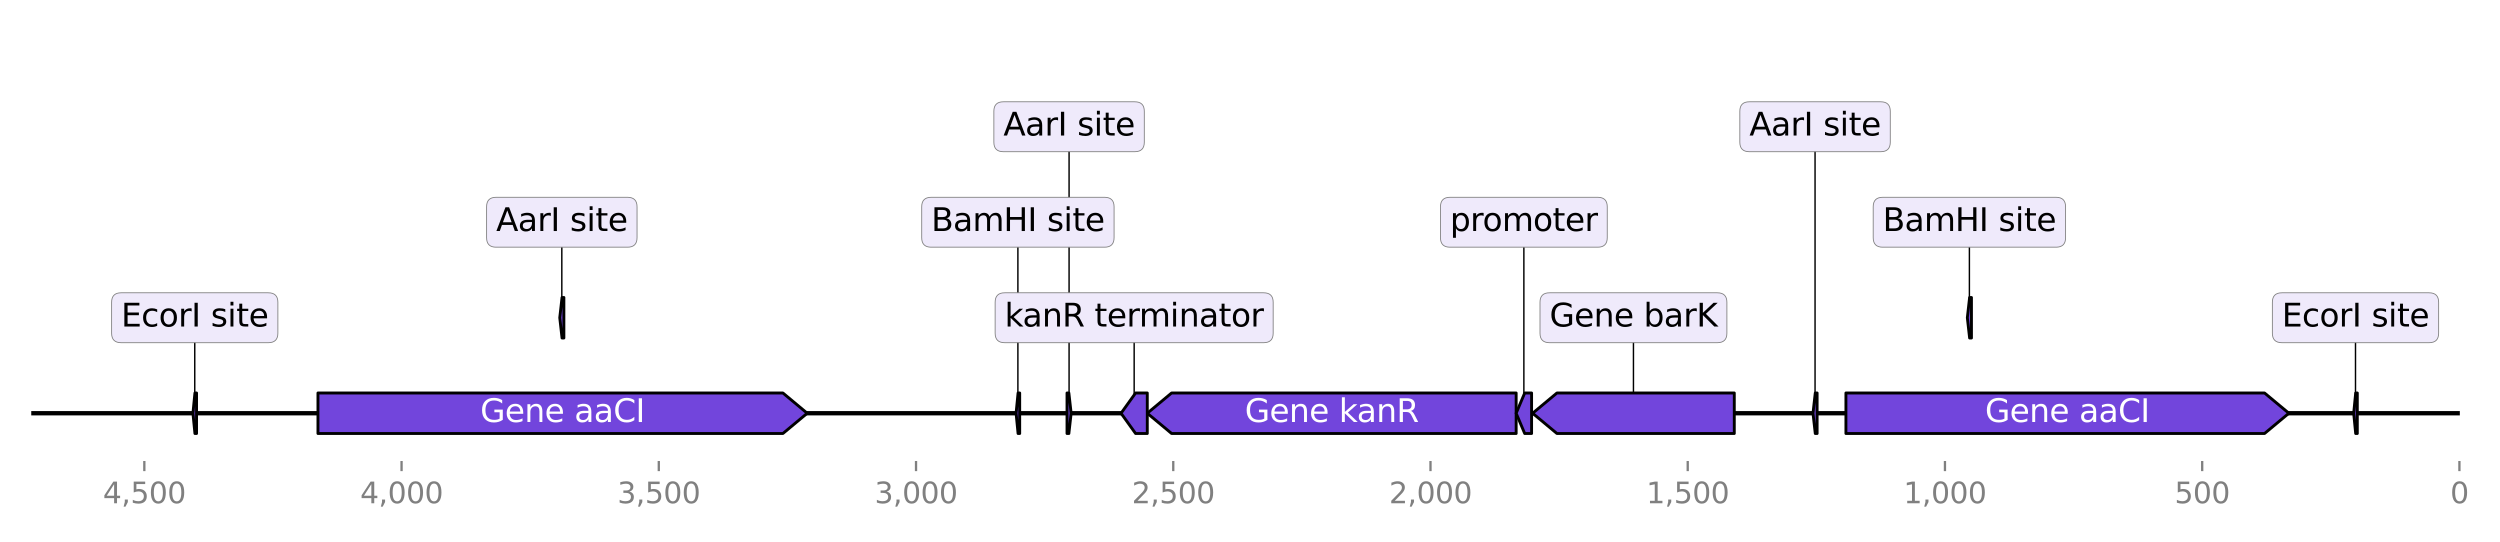 <?xml version="1.0" encoding="utf-8" standalone="no"?>
<!DOCTYPE svg PUBLIC "-//W3C//DTD SVG 1.1//EN"
  "http://www.w3.org/Graphics/SVG/1.1/DTD/svg11.dtd">
<svg xmlns:xlink="http://www.w3.org/1999/xlink" width="864pt" height="187.2pt" viewBox="0 0 864 187.2" xmlns="http://www.w3.org/2000/svg" version="1.1">
 <defs>
  <style type="text/css">*{stroke-linejoin: round; stroke-linecap: butt}</style>
 </defs>
 <g id="figure_1">
  <g id="patch_1">
   <path d="M 0 187.2 
L 864 187.2 
L 864 0 
L 0 0 
z
" style="fill: #ffffff"/>
  </g>
  <g id="axes_1">
   <g id="line2d_1">
    <path d="M 850.118 142.818 
L 10.8 142.818 
" clip-path="url(#p082d13b857)" style="fill: none; stroke: #000000; stroke-width: 1.5; stroke-linecap: square"/>
   </g>
   <g id="line2d_2">
    <path d="M 564.52 109.813 
L 564.52 142.818 
" clip-path="url(#p082d13b857)" style="fill: none; stroke: #000000; stroke-width: 0.5; stroke-linecap: square"/>
   </g>
   <g id="line2d_3">
    <path d="M 391.966 109.813 
L 391.966 142.818 
" clip-path="url(#p082d13b857)" style="fill: none; stroke: #000000; stroke-width: 0.5; stroke-linecap: square"/>
   </g>
   <g id="line2d_4">
    <path d="M 526.649 76.809 
L 526.649 142.818 
" clip-path="url(#p082d13b857)" style="fill: none; stroke: #000000; stroke-width: 0.5; stroke-linecap: square"/>
   </g>
   <g id="line2d_5">
    <path d="M 194.164 76.809 
L 194.164 109.813 
" clip-path="url(#p082d13b857)" style="fill: none; stroke: #000000; stroke-width: 0.5; stroke-linecap: square"/>
   </g>
   <g id="line2d_6">
    <path d="M 680.623 76.809 
L 680.623 109.813 
" clip-path="url(#p082d13b857)" style="fill: none; stroke: #000000; stroke-width: 0.5; stroke-linecap: square"/>
   </g>
   <g id="line2d_7">
    <path d="M 627.283 43.804 
L 627.283 142.818 
" clip-path="url(#p082d13b857)" style="fill: none; stroke: #000000; stroke-width: 0.5; stroke-linecap: square"/>
   </g>
   <g id="line2d_8">
    <path d="M 369.474 43.804 
L 369.474 142.818 
" clip-path="url(#p082d13b857)" style="fill: none; stroke: #000000; stroke-width: 0.5; stroke-linecap: square"/>
   </g>
   <g id="line2d_9">
    <path d="M 67.305 109.813 
L 67.305 142.818 
" clip-path="url(#p082d13b857)" style="fill: none; stroke: #000000; stroke-width: 0.5; stroke-linecap: square"/>
   </g>
   <g id="line2d_10">
    <path d="M 351.783 76.809 
L 351.783 142.818 
" clip-path="url(#p082d13b857)" style="fill: none; stroke: #000000; stroke-width: 0.5; stroke-linecap: square"/>
   </g>
   <g id="line2d_11">
    <path d="M 814.061 109.813 
L 814.061 142.818 
" clip-path="url(#p082d13b857)" style="fill: none; stroke: #000000; stroke-width: 0.5; stroke-linecap: square"/>
   </g>
   <g id="patch_2">
    <path d="M 109.887 135.818 
Q 190.232 135.818 270.576 135.818 
L 270.576 135.818 
Q 274.775 139.318 278.974 142.818 
Q 274.775 146.318 270.576 149.818 
L 270.576 149.818 
Q 190.232 149.818 109.887 149.818 
L 109.887 135.818 
z
" clip-path="url(#p082d13b857)" style="fill: #7245dc; stroke: #000000; stroke-linecap: round"/>
   </g>
   <g id="patch_3">
    <path d="M 637.951 135.818 
Q 710.291 135.818 782.631 135.818 
L 782.631 135.818 
Q 786.834 139.318 791.036 142.818 
Q 786.834 146.318 782.631 149.818 
L 782.631 149.818 
Q 710.291 149.818 637.951 149.818 
L 637.951 135.818 
z
" clip-path="url(#p082d13b857)" style="fill: #7245dc; stroke: #000000; stroke-linecap: round"/>
   </g>
   <g id="patch_4">
    <path d="M 523.982 149.818 
Q 464.44 149.818 404.899 149.818 
L 404.899 149.818 
Q 400.699 146.318 396.5 142.818 
Q 400.699 139.318 404.899 135.818 
L 404.899 135.818 
Q 464.44 135.818 523.982 135.818 
L 523.982 149.818 
z
" clip-path="url(#p082d13b857)" style="fill: #7245dc; stroke: #000000; stroke-linecap: round"/>
   </g>
   <g id="patch_5">
    <path d="M 599.368 149.818 
Q 568.721 149.818 538.073 149.818 
L 538.073 149.818 
Q 533.872 146.318 529.671 142.818 
Q 533.872 139.318 538.073 135.818 
L 538.073 135.818 
Q 568.721 135.818 599.368 135.818 
L 599.368 149.818 
z
" clip-path="url(#p082d13b857)" style="fill: #7245dc; stroke: #000000; stroke-linecap: round"/>
   </g>
   <g id="patch_6">
    <path d="M 396.5 149.818 
Q 394.478 149.818 392.457 149.818 
L 392.457 149.818 
Q 389.945 146.318 387.432 142.818 
Q 389.945 139.318 392.457 135.818 
L 392.457 135.818 
Q 394.478 135.818 396.5 135.818 
L 396.5 149.818 
z
" clip-path="url(#p082d13b857)" style="fill: #7245dc; stroke: #000000; stroke-linecap: round"/>
   </g>
   <g id="patch_7">
    <path d="M 529.316 149.818 
Q 528.127 149.818 526.938 149.818 
L 526.938 149.818 
Q 525.46 146.318 523.982 142.818 
Q 525.46 139.318 526.938 135.818 
L 526.938 135.818 
Q 528.127 135.818 529.316 135.818 
L 529.316 149.818 
z
" clip-path="url(#p082d13b857)" style="fill: #7245dc; stroke: #000000; stroke-linecap: round"/>
   </g>
   <g id="patch_8">
    <path d="M 194.875 116.813 
Q 194.557 116.813 194.239 116.813 
L 194.239 116.813 
Q 193.846 113.313 193.453 109.813 
Q 193.846 106.313 194.239 102.813 
L 194.239 102.813 
Q 194.557 102.813 194.875 102.813 
L 194.875 116.813 
z
" clip-path="url(#p082d13b857)" style="fill: #7245dc; stroke: #000000; stroke-linecap: round"/>
   </g>
   <g id="patch_9">
    <path d="M 681.334 116.813 
Q 681.016 116.813 680.698 116.813 
L 680.698 116.813 
Q 680.304 113.313 679.911 109.813 
Q 680.304 106.313 680.698 102.813 
L 680.698 102.813 
Q 681.016 102.813 681.334 102.813 
L 681.334 116.813 
z
" clip-path="url(#p082d13b857)" style="fill: #7245dc; stroke: #000000; stroke-linecap: round"/>
   </g>
   <g id="patch_10">
    <path d="M 627.994 149.818 
Q 627.676 149.818 627.358 149.818 
L 627.358 149.818 
Q 626.965 146.318 626.572 142.818 
Q 626.965 139.318 627.358 135.818 
L 627.358 135.818 
Q 627.676 135.818 627.994 135.818 
L 627.994 149.818 
z
" clip-path="url(#p082d13b857)" style="fill: #7245dc; stroke: #000000; stroke-linecap: round"/>
   </g>
   <g id="patch_11">
    <path d="M 368.763 135.818 
Q 369.081 135.818 369.399 135.818 
L 369.399 135.818 
Q 369.792 139.318 370.185 142.818 
Q 369.792 146.318 369.399 149.818 
L 369.399 149.818 
Q 369.081 149.818 368.763 149.818 
L 368.763 135.818 
z
" clip-path="url(#p082d13b857)" style="fill: #7245dc; stroke: #000000; stroke-linecap: round"/>
   </g>
   <g id="patch_12">
    <path d="M 67.927 149.818 
Q 67.647 149.818 67.368 149.818 
L 67.368 149.818 
Q 67.025 146.318 66.682 142.818 
Q 67.025 139.318 67.368 135.818 
L 67.368 135.818 
Q 67.647 135.818 67.927 135.818 
L 67.927 149.818 
z
" clip-path="url(#p082d13b857)" style="fill: #7245dc; stroke: #000000; stroke-linecap: round"/>
   </g>
   <g id="patch_13">
    <path d="M 352.405 149.818 
Q 352.126 149.818 351.846 149.818 
L 351.846 149.818 
Q 351.504 146.318 351.161 142.818 
Q 351.504 139.318 351.846 135.818 
L 351.846 135.818 
Q 352.126 135.818 352.405 135.818 
L 352.405 149.818 
z
" clip-path="url(#p082d13b857)" style="fill: #7245dc; stroke: #000000; stroke-linecap: round"/>
   </g>
   <g id="patch_14">
    <path d="M 814.683 149.818 
Q 814.404 149.818 814.124 149.818 
L 814.124 149.818 
Q 813.781 146.318 813.439 142.818 
Q 813.781 139.318 814.124 135.818 
L 814.124 135.818 
Q 814.404 135.818 814.683 135.818 
L 814.683 149.818 
z
" clip-path="url(#p082d13b857)" style="fill: #7245dc; stroke: #000000; stroke-linecap: round"/>
   </g>
   <g id="matplotlib.axis_1">
    <g id="xtick_1">
     <g id="line2d_12">
      <defs>
       <path id="me80fc28883" d="M 0 0 
L 0 3.5 
" style="stroke: #808080; stroke-width: 0.8"/>
      </defs>
      <g>
       <use xlink:href="#me80fc28883" x="849.976" y="159.32" style="fill: #808080; stroke: #808080; stroke-width: 0.8"/>
      </g>
     </g>
     <g id="text_1">
      <!-- 0 -->
      <g style="fill: #808080" transform="translate(846.795 173.918) scale(0.1 -0.1)">
       <defs>
        <path id="DejaVuSans-30" d="M 2034 4250 
Q 1547 4250 1301 3770 
Q 1056 3291 1056 2328 
Q 1056 1369 1301 889 
Q 1547 409 2034 409 
Q 2525 409 2770 889 
Q 3016 1369 3016 2328 
Q 3016 3291 2770 3770 
Q 2525 4250 2034 4250 
z
M 2034 4750 
Q 2819 4750 3233 4129 
Q 3647 3509 3647 2328 
Q 3647 1150 3233 529 
Q 2819 -91 2034 -91 
Q 1250 -91 836 529 
Q 422 1150 422 2328 
Q 422 3509 836 4129 
Q 1250 4750 2034 4750 
z
" transform="scale(0.016)"/>
       </defs>
       <use xlink:href="#DejaVuSans-30"/>
      </g>
     </g>
    </g>
    <g id="xtick_2">
     <g id="line2d_13">
      <g>
       <use xlink:href="#me80fc28883" x="761.077" y="159.32" style="fill: #808080; stroke: #808080; stroke-width: 0.8"/>
      </g>
     </g>
     <g id="text_2">
      <!-- 500 -->
      <g style="fill: #808080" transform="translate(751.533 173.918) scale(0.1 -0.1)">
       <defs>
        <path id="DejaVuSans-35" d="M 691 4666 
L 3169 4666 
L 3169 4134 
L 1269 4134 
L 1269 2991 
Q 1406 3038 1543 3061 
Q 1681 3084 1819 3084 
Q 2600 3084 3056 2656 
Q 3513 2228 3513 1497 
Q 3513 744 3044 326 
Q 2575 -91 1722 -91 
Q 1428 -91 1123 -41 
Q 819 9 494 109 
L 494 744 
Q 775 591 1075 516 
Q 1375 441 1709 441 
Q 2250 441 2565 725 
Q 2881 1009 2881 1497 
Q 2881 1984 2565 2268 
Q 2250 2553 1709 2553 
Q 1456 2553 1204 2497 
Q 953 2441 691 2322 
L 691 4666 
z
" transform="scale(0.016)"/>
       </defs>
       <use xlink:href="#DejaVuSans-35"/>
       <use xlink:href="#DejaVuSans-30" x="63.623"/>
       <use xlink:href="#DejaVuSans-30" x="127.246"/>
      </g>
     </g>
    </g>
    <g id="xtick_3">
     <g id="line2d_14">
      <g>
       <use xlink:href="#me80fc28883" x="672.177" y="159.32" style="fill: #808080; stroke: #808080; stroke-width: 0.8"/>
      </g>
     </g>
     <g id="text_3">
      <!-- 1,000 -->
      <g style="fill: #808080" transform="translate(657.863 173.918) scale(0.1 -0.1)">
       <defs>
        <path id="DejaVuSans-31" d="M 794 531 
L 1825 531 
L 1825 4091 
L 703 3866 
L 703 4441 
L 1819 4666 
L 2450 4666 
L 2450 531 
L 3481 531 
L 3481 0 
L 794 0 
L 794 531 
z
" transform="scale(0.016)"/>
        <path id="DejaVuSans-2c" d="M 750 794 
L 1409 794 
L 1409 256 
L 897 -744 
L 494 -744 
L 750 256 
L 750 794 
z
" transform="scale(0.016)"/>
       </defs>
       <use xlink:href="#DejaVuSans-31"/>
       <use xlink:href="#DejaVuSans-2c" x="63.623"/>
       <use xlink:href="#DejaVuSans-30" x="95.41"/>
       <use xlink:href="#DejaVuSans-30" x="159.033"/>
       <use xlink:href="#DejaVuSans-30" x="222.656"/>
      </g>
     </g>
    </g>
    <g id="xtick_4">
     <g id="line2d_15">
      <g>
       <use xlink:href="#me80fc28883" x="583.278" y="159.32" style="fill: #808080; stroke: #808080; stroke-width: 0.8"/>
      </g>
     </g>
     <g id="text_4">
      <!-- 1,500 -->
      <g style="fill: #808080" transform="translate(568.964 173.918) scale(0.1 -0.1)">
       <use xlink:href="#DejaVuSans-31"/>
       <use xlink:href="#DejaVuSans-2c" x="63.623"/>
       <use xlink:href="#DejaVuSans-35" x="95.41"/>
       <use xlink:href="#DejaVuSans-30" x="159.033"/>
       <use xlink:href="#DejaVuSans-30" x="222.656"/>
      </g>
     </g>
    </g>
    <g id="xtick_5">
     <g id="line2d_16">
      <g>
       <use xlink:href="#me80fc28883" x="494.378" y="159.32" style="fill: #808080; stroke: #808080; stroke-width: 0.8"/>
      </g>
     </g>
     <g id="text_5">
      <!-- 2,000 -->
      <g style="fill: #808080" transform="translate(480.064 173.918) scale(0.1 -0.1)">
       <defs>
        <path id="DejaVuSans-32" d="M 1228 531 
L 3431 531 
L 3431 0 
L 469 0 
L 469 531 
Q 828 903 1448 1529 
Q 2069 2156 2228 2338 
Q 2531 2678 2651 2914 
Q 2772 3150 2772 3378 
Q 2772 3750 2511 3984 
Q 2250 4219 1831 4219 
Q 1534 4219 1204 4116 
Q 875 4013 500 3803 
L 500 4441 
Q 881 4594 1212 4672 
Q 1544 4750 1819 4750 
Q 2544 4750 2975 4387 
Q 3406 4025 3406 3419 
Q 3406 3131 3298 2873 
Q 3191 2616 2906 2266 
Q 2828 2175 2409 1742 
Q 1991 1309 1228 531 
z
" transform="scale(0.016)"/>
       </defs>
       <use xlink:href="#DejaVuSans-32"/>
       <use xlink:href="#DejaVuSans-2c" x="63.623"/>
       <use xlink:href="#DejaVuSans-30" x="95.41"/>
       <use xlink:href="#DejaVuSans-30" x="159.033"/>
       <use xlink:href="#DejaVuSans-30" x="222.656"/>
      </g>
     </g>
    </g>
    <g id="xtick_6">
     <g id="line2d_17">
      <g>
       <use xlink:href="#me80fc28883" x="405.478" y="159.32" style="fill: #808080; stroke: #808080; stroke-width: 0.8"/>
      </g>
     </g>
     <g id="text_6">
      <!-- 2,500 -->
      <g style="fill: #808080" transform="translate(391.164 173.918) scale(0.1 -0.1)">
       <use xlink:href="#DejaVuSans-32"/>
       <use xlink:href="#DejaVuSans-2c" x="63.623"/>
       <use xlink:href="#DejaVuSans-35" x="95.41"/>
       <use xlink:href="#DejaVuSans-30" x="159.033"/>
       <use xlink:href="#DejaVuSans-30" x="222.656"/>
      </g>
     </g>
    </g>
    <g id="xtick_7">
     <g id="line2d_18">
      <g>
       <use xlink:href="#me80fc28883" x="316.579" y="159.32" style="fill: #808080; stroke: #808080; stroke-width: 0.8"/>
      </g>
     </g>
     <g id="text_7">
      <!-- 3,000 -->
      <g style="fill: #808080" transform="translate(302.265 173.918) scale(0.1 -0.1)">
       <defs>
        <path id="DejaVuSans-33" d="M 2597 2516 
Q 3050 2419 3304 2112 
Q 3559 1806 3559 1356 
Q 3559 666 3084 287 
Q 2609 -91 1734 -91 
Q 1441 -91 1130 -33 
Q 819 25 488 141 
L 488 750 
Q 750 597 1062 519 
Q 1375 441 1716 441 
Q 2309 441 2620 675 
Q 2931 909 2931 1356 
Q 2931 1769 2642 2001 
Q 2353 2234 1838 2234 
L 1294 2234 
L 1294 2753 
L 1863 2753 
Q 2328 2753 2575 2939 
Q 2822 3125 2822 3475 
Q 2822 3834 2567 4026 
Q 2313 4219 1838 4219 
Q 1578 4219 1281 4162 
Q 984 4106 628 3988 
L 628 4550 
Q 988 4650 1302 4700 
Q 1616 4750 1894 4750 
Q 2613 4750 3031 4423 
Q 3450 4097 3450 3541 
Q 3450 3153 3228 2886 
Q 3006 2619 2597 2516 
z
" transform="scale(0.016)"/>
       </defs>
       <use xlink:href="#DejaVuSans-33"/>
       <use xlink:href="#DejaVuSans-2c" x="63.623"/>
       <use xlink:href="#DejaVuSans-30" x="95.41"/>
       <use xlink:href="#DejaVuSans-30" x="159.033"/>
       <use xlink:href="#DejaVuSans-30" x="222.656"/>
      </g>
     </g>
    </g>
    <g id="xtick_8">
     <g id="line2d_19">
      <g>
       <use xlink:href="#me80fc28883" x="227.679" y="159.32" style="fill: #808080; stroke: #808080; stroke-width: 0.8"/>
      </g>
     </g>
     <g id="text_8">
      <!-- 3,500 -->
      <g style="fill: #808080" transform="translate(213.365 173.918) scale(0.1 -0.1)">
       <use xlink:href="#DejaVuSans-33"/>
       <use xlink:href="#DejaVuSans-2c" x="63.623"/>
       <use xlink:href="#DejaVuSans-35" x="95.41"/>
       <use xlink:href="#DejaVuSans-30" x="159.033"/>
       <use xlink:href="#DejaVuSans-30" x="222.656"/>
      </g>
     </g>
    </g>
    <g id="xtick_9">
     <g id="line2d_20">
      <g>
       <use xlink:href="#me80fc28883" x="138.78" y="159.32" style="fill: #808080; stroke: #808080; stroke-width: 0.8"/>
      </g>
     </g>
     <g id="text_9">
      <!-- 4,000 -->
      <g style="fill: #808080" transform="translate(124.466 173.918) scale(0.1 -0.1)">
       <defs>
        <path id="DejaVuSans-34" d="M 2419 4116 
L 825 1625 
L 2419 1625 
L 2419 4116 
z
M 2253 4666 
L 3047 4666 
L 3047 1625 
L 3713 1625 
L 3713 1100 
L 3047 1100 
L 3047 0 
L 2419 0 
L 2419 1100 
L 313 1100 
L 313 1709 
L 2253 4666 
z
" transform="scale(0.016)"/>
       </defs>
       <use xlink:href="#DejaVuSans-34"/>
       <use xlink:href="#DejaVuSans-2c" x="63.623"/>
       <use xlink:href="#DejaVuSans-30" x="95.41"/>
       <use xlink:href="#DejaVuSans-30" x="159.033"/>
       <use xlink:href="#DejaVuSans-30" x="222.656"/>
      </g>
     </g>
    </g>
    <g id="xtick_10">
     <g id="line2d_21">
      <g>
       <use xlink:href="#me80fc28883" x="49.88" y="159.32" style="fill: #808080; stroke: #808080; stroke-width: 0.8"/>
      </g>
     </g>
     <g id="text_10">
      <!-- 4,500 -->
      <g style="fill: #808080" transform="translate(35.566 173.918) scale(0.1 -0.1)">
       <use xlink:href="#DejaVuSans-34"/>
       <use xlink:href="#DejaVuSans-2c" x="63.623"/>
       <use xlink:href="#DejaVuSans-35" x="95.41"/>
       <use xlink:href="#DejaVuSans-30" x="159.033"/>
       <use xlink:href="#DejaVuSans-30" x="222.656"/>
      </g>
     </g>
    </g>
   </g>
   <g id="text_11">
    <!-- Gene aaCI -->
    <g style="fill: #ffffff" transform="translate(165.963 145.853) scale(0.11 -0.11)">
     <defs>
      <path id="DejaVuSans-47" d="M 3809 666 
L 3809 1919 
L 2778 1919 
L 2778 2438 
L 4434 2438 
L 4434 434 
Q 4069 175 3628 42 
Q 3188 -91 2688 -91 
Q 1594 -91 976 548 
Q 359 1188 359 2328 
Q 359 3472 976 4111 
Q 1594 4750 2688 4750 
Q 3144 4750 3555 4637 
Q 3966 4525 4313 4306 
L 4313 3634 
Q 3963 3931 3569 4081 
Q 3175 4231 2741 4231 
Q 1884 4231 1454 3753 
Q 1025 3275 1025 2328 
Q 1025 1384 1454 906 
Q 1884 428 2741 428 
Q 3075 428 3337 486 
Q 3600 544 3809 666 
z
" transform="scale(0.016)"/>
      <path id="DejaVuSans-65" d="M 3597 1894 
L 3597 1613 
L 953 1613 
Q 991 1019 1311 708 
Q 1631 397 2203 397 
Q 2534 397 2845 478 
Q 3156 559 3463 722 
L 3463 178 
Q 3153 47 2828 -22 
Q 2503 -91 2169 -91 
Q 1331 -91 842 396 
Q 353 884 353 1716 
Q 353 2575 817 3079 
Q 1281 3584 2069 3584 
Q 2775 3584 3186 3129 
Q 3597 2675 3597 1894 
z
M 3022 2063 
Q 3016 2534 2758 2815 
Q 2500 3097 2075 3097 
Q 1594 3097 1305 2825 
Q 1016 2553 972 2059 
L 3022 2063 
z
" transform="scale(0.016)"/>
      <path id="DejaVuSans-6e" d="M 3513 2113 
L 3513 0 
L 2938 0 
L 2938 2094 
Q 2938 2591 2744 2837 
Q 2550 3084 2163 3084 
Q 1697 3084 1428 2787 
Q 1159 2491 1159 1978 
L 1159 0 
L 581 0 
L 581 3500 
L 1159 3500 
L 1159 2956 
Q 1366 3272 1645 3428 
Q 1925 3584 2291 3584 
Q 2894 3584 3203 3211 
Q 3513 2838 3513 2113 
z
" transform="scale(0.016)"/>
      <path id="DejaVuSans-20" transform="scale(0.016)"/>
      <path id="DejaVuSans-61" d="M 2194 1759 
Q 1497 1759 1228 1600 
Q 959 1441 959 1056 
Q 959 750 1161 570 
Q 1363 391 1709 391 
Q 2188 391 2477 730 
Q 2766 1069 2766 1631 
L 2766 1759 
L 2194 1759 
z
M 3341 1997 
L 3341 0 
L 2766 0 
L 2766 531 
Q 2569 213 2275 61 
Q 1981 -91 1556 -91 
Q 1019 -91 701 211 
Q 384 513 384 1019 
Q 384 1609 779 1909 
Q 1175 2209 1959 2209 
L 2766 2209 
L 2766 2266 
Q 2766 2663 2505 2880 
Q 2244 3097 1772 3097 
Q 1472 3097 1187 3025 
Q 903 2953 641 2809 
L 641 3341 
Q 956 3463 1253 3523 
Q 1550 3584 1831 3584 
Q 2591 3584 2966 3190 
Q 3341 2797 3341 1997 
z
" transform="scale(0.016)"/>
      <path id="DejaVuSans-43" d="M 4122 4306 
L 4122 3641 
Q 3803 3938 3442 4084 
Q 3081 4231 2675 4231 
Q 1875 4231 1450 3742 
Q 1025 3253 1025 2328 
Q 1025 1406 1450 917 
Q 1875 428 2675 428 
Q 3081 428 3442 575 
Q 3803 722 4122 1019 
L 4122 359 
Q 3791 134 3420 21 
Q 3050 -91 2638 -91 
Q 1578 -91 968 557 
Q 359 1206 359 2328 
Q 359 3453 968 4101 
Q 1578 4750 2638 4750 
Q 3056 4750 3426 4639 
Q 3797 4528 4122 4306 
z
" transform="scale(0.016)"/>
      <path id="DejaVuSans-49" d="M 628 4666 
L 1259 4666 
L 1259 0 
L 628 0 
L 628 4666 
z
" transform="scale(0.016)"/>
     </defs>
     <use xlink:href="#DejaVuSans-47"/>
     <use xlink:href="#DejaVuSans-65" x="77.49"/>
     <use xlink:href="#DejaVuSans-6e" x="139.014"/>
     <use xlink:href="#DejaVuSans-65" x="202.393"/>
     <use xlink:href="#DejaVuSans-20" x="263.916"/>
     <use xlink:href="#DejaVuSans-61" x="295.703"/>
     <use xlink:href="#DejaVuSans-61" x="356.982"/>
     <use xlink:href="#DejaVuSans-43" x="418.262"/>
     <use xlink:href="#DejaVuSans-49" x="488.086"/>
    </g>
   </g>
   <g id="text_12">
    <!-- Gene aaCI -->
    <g style="fill: #ffffff" transform="translate(686.026 145.853) scale(0.11 -0.11)">
     <use xlink:href="#DejaVuSans-47"/>
     <use xlink:href="#DejaVuSans-65" x="77.49"/>
     <use xlink:href="#DejaVuSans-6e" x="139.014"/>
     <use xlink:href="#DejaVuSans-65" x="202.393"/>
     <use xlink:href="#DejaVuSans-20" x="263.916"/>
     <use xlink:href="#DejaVuSans-61" x="295.703"/>
     <use xlink:href="#DejaVuSans-61" x="356.982"/>
     <use xlink:href="#DejaVuSans-43" x="418.262"/>
     <use xlink:href="#DejaVuSans-49" x="488.086"/>
    </g>
   </g>
   <g id="text_13">
    <!-- Gene kanR -->
    <g style="fill: #ffffff" transform="translate(430.211 145.853) scale(0.11 -0.11)">
     <defs>
      <path id="DejaVuSans-6b" d="M 581 4863 
L 1159 4863 
L 1159 1991 
L 2875 3500 
L 3609 3500 
L 1753 1863 
L 3688 0 
L 2938 0 
L 1159 1709 
L 1159 0 
L 581 0 
L 581 4863 
z
" transform="scale(0.016)"/>
      <path id="DejaVuSans-52" d="M 2841 2188 
Q 3044 2119 3236 1894 
Q 3428 1669 3622 1275 
L 4263 0 
L 3584 0 
L 2988 1197 
Q 2756 1666 2539 1819 
Q 2322 1972 1947 1972 
L 1259 1972 
L 1259 0 
L 628 0 
L 628 4666 
L 2053 4666 
Q 2853 4666 3247 4331 
Q 3641 3997 3641 3322 
Q 3641 2881 3436 2590 
Q 3231 2300 2841 2188 
z
M 1259 4147 
L 1259 2491 
L 2053 2491 
Q 2509 2491 2742 2702 
Q 2975 2913 2975 3322 
Q 2975 3731 2742 3939 
Q 2509 4147 2053 4147 
L 1259 4147 
z
" transform="scale(0.016)"/>
     </defs>
     <use xlink:href="#DejaVuSans-47"/>
     <use xlink:href="#DejaVuSans-65" x="77.49"/>
     <use xlink:href="#DejaVuSans-6e" x="139.014"/>
     <use xlink:href="#DejaVuSans-65" x="202.393"/>
     <use xlink:href="#DejaVuSans-20" x="263.916"/>
     <use xlink:href="#DejaVuSans-6b" x="295.703"/>
     <use xlink:href="#DejaVuSans-61" x="351.863"/>
     <use xlink:href="#DejaVuSans-6e" x="413.143"/>
     <use xlink:href="#DejaVuSans-52" x="476.521"/>
    </g>
   </g>
   <g id="text_14">
    <g id="patch_15">
     <path d="M 535.526 118.436 
L 593.513 118.436 
Q 596.813 118.436 596.813 115.136 
L 596.813 104.49 
Q 596.813 101.19 593.513 101.19 
L 535.526 101.19 
Q 532.226 101.19 532.226 104.49 
L 532.226 115.136 
Q 532.226 118.436 535.526 118.436 
z
" style="fill: #efeafb; stroke: #808080; stroke-width: 0.3; stroke-linejoin: miter"/>
    </g>
    <!-- Gene barK -->
    <g transform="translate(535.526 112.849) scale(0.11 -0.11)">
     <defs>
      <path id="DejaVuSans-62" d="M 3116 1747 
Q 3116 2381 2855 2742 
Q 2594 3103 2138 3103 
Q 1681 3103 1420 2742 
Q 1159 2381 1159 1747 
Q 1159 1113 1420 752 
Q 1681 391 2138 391 
Q 2594 391 2855 752 
Q 3116 1113 3116 1747 
z
M 1159 2969 
Q 1341 3281 1617 3432 
Q 1894 3584 2278 3584 
Q 2916 3584 3314 3078 
Q 3713 2572 3713 1747 
Q 3713 922 3314 415 
Q 2916 -91 2278 -91 
Q 1894 -91 1617 61 
Q 1341 213 1159 525 
L 1159 0 
L 581 0 
L 581 4863 
L 1159 4863 
L 1159 2969 
z
" transform="scale(0.016)"/>
      <path id="DejaVuSans-72" d="M 2631 2963 
Q 2534 3019 2420 3045 
Q 2306 3072 2169 3072 
Q 1681 3072 1420 2755 
Q 1159 2438 1159 1844 
L 1159 0 
L 581 0 
L 581 3500 
L 1159 3500 
L 1159 2956 
Q 1341 3275 1631 3429 
Q 1922 3584 2338 3584 
Q 2397 3584 2469 3576 
Q 2541 3569 2628 3553 
L 2631 2963 
z
" transform="scale(0.016)"/>
      <path id="DejaVuSans-4b" d="M 628 4666 
L 1259 4666 
L 1259 2694 
L 3353 4666 
L 4166 4666 
L 1850 2491 
L 4331 0 
L 3500 0 
L 1259 2247 
L 1259 0 
L 628 0 
L 628 4666 
z
" transform="scale(0.016)"/>
     </defs>
     <use xlink:href="#DejaVuSans-47"/>
     <use xlink:href="#DejaVuSans-65" x="77.49"/>
     <use xlink:href="#DejaVuSans-6e" x="139.014"/>
     <use xlink:href="#DejaVuSans-65" x="202.393"/>
     <use xlink:href="#DejaVuSans-20" x="263.916"/>
     <use xlink:href="#DejaVuSans-62" x="295.703"/>
     <use xlink:href="#DejaVuSans-61" x="359.18"/>
     <use xlink:href="#DejaVuSans-72" x="420.459"/>
     <use xlink:href="#DejaVuSans-4b" x="461.572"/>
    </g>
   </g>
   <g id="text_15">
    <g id="patch_16">
     <path d="M 347.222 118.436 
L 436.709 118.436 
Q 440.009 118.436 440.009 115.136 
L 440.009 104.49 
Q 440.009 101.19 436.709 101.19 
L 347.222 101.19 
Q 343.922 101.19 343.922 104.49 
L 343.922 115.136 
Q 343.922 118.436 347.222 118.436 
z
" style="fill: #efeafb; stroke: #808080; stroke-width: 0.3; stroke-linejoin: miter"/>
    </g>
    <!-- kanR terminator -->
    <g transform="translate(347.222 112.849) scale(0.11 -0.11)">
     <defs>
      <path id="DejaVuSans-74" d="M 1172 4494 
L 1172 3500 
L 2356 3500 
L 2356 3053 
L 1172 3053 
L 1172 1153 
Q 1172 725 1289 603 
Q 1406 481 1766 481 
L 2356 481 
L 2356 0 
L 1766 0 
Q 1100 0 847 248 
Q 594 497 594 1153 
L 594 3053 
L 172 3053 
L 172 3500 
L 594 3500 
L 594 4494 
L 1172 4494 
z
" transform="scale(0.016)"/>
      <path id="DejaVuSans-6d" d="M 3328 2828 
Q 3544 3216 3844 3400 
Q 4144 3584 4550 3584 
Q 5097 3584 5394 3201 
Q 5691 2819 5691 2113 
L 5691 0 
L 5113 0 
L 5113 2094 
Q 5113 2597 4934 2840 
Q 4756 3084 4391 3084 
Q 3944 3084 3684 2787 
Q 3425 2491 3425 1978 
L 3425 0 
L 2847 0 
L 2847 2094 
Q 2847 2600 2669 2842 
Q 2491 3084 2119 3084 
Q 1678 3084 1418 2786 
Q 1159 2488 1159 1978 
L 1159 0 
L 581 0 
L 581 3500 
L 1159 3500 
L 1159 2956 
Q 1356 3278 1631 3431 
Q 1906 3584 2284 3584 
Q 2666 3584 2933 3390 
Q 3200 3197 3328 2828 
z
" transform="scale(0.016)"/>
      <path id="DejaVuSans-69" d="M 603 3500 
L 1178 3500 
L 1178 0 
L 603 0 
L 603 3500 
z
M 603 4863 
L 1178 4863 
L 1178 4134 
L 603 4134 
L 603 4863 
z
" transform="scale(0.016)"/>
      <path id="DejaVuSans-6f" d="M 1959 3097 
Q 1497 3097 1228 2736 
Q 959 2375 959 1747 
Q 959 1119 1226 758 
Q 1494 397 1959 397 
Q 2419 397 2687 759 
Q 2956 1122 2956 1747 
Q 2956 2369 2687 2733 
Q 2419 3097 1959 3097 
z
M 1959 3584 
Q 2709 3584 3137 3096 
Q 3566 2609 3566 1747 
Q 3566 888 3137 398 
Q 2709 -91 1959 -91 
Q 1206 -91 779 398 
Q 353 888 353 1747 
Q 353 2609 779 3096 
Q 1206 3584 1959 3584 
z
" transform="scale(0.016)"/>
     </defs>
     <use xlink:href="#DejaVuSans-6b"/>
     <use xlink:href="#DejaVuSans-61" x="56.16"/>
     <use xlink:href="#DejaVuSans-6e" x="117.439"/>
     <use xlink:href="#DejaVuSans-52" x="180.818"/>
     <use xlink:href="#DejaVuSans-20" x="250.301"/>
     <use xlink:href="#DejaVuSans-74" x="282.088"/>
     <use xlink:href="#DejaVuSans-65" x="321.297"/>
     <use xlink:href="#DejaVuSans-72" x="382.82"/>
     <use xlink:href="#DejaVuSans-6d" x="422.184"/>
     <use xlink:href="#DejaVuSans-69" x="519.596"/>
     <use xlink:href="#DejaVuSans-6e" x="547.379"/>
     <use xlink:href="#DejaVuSans-61" x="610.758"/>
     <use xlink:href="#DejaVuSans-74" x="672.037"/>
     <use xlink:href="#DejaVuSans-6f" x="711.246"/>
     <use xlink:href="#DejaVuSans-72" x="772.428"/>
    </g>
   </g>
   <g id="text_16">
    <g id="patch_17">
     <path d="M 501.13 85.432 
L 552.167 85.432 
Q 555.467 85.432 555.467 82.132 
L 555.467 71.486 
Q 555.467 68.186 552.167 68.186 
L 501.13 68.186 
Q 497.83 68.186 497.83 71.486 
L 497.83 82.132 
Q 497.83 85.432 501.13 85.432 
z
" style="fill: #efeafb; stroke: #808080; stroke-width: 0.3; stroke-linejoin: miter"/>
    </g>
    <!-- promoter -->
    <g transform="translate(501.13 79.844) scale(0.11 -0.11)">
     <defs>
      <path id="DejaVuSans-70" d="M 1159 525 
L 1159 -1331 
L 581 -1331 
L 581 3500 
L 1159 3500 
L 1159 2969 
Q 1341 3281 1617 3432 
Q 1894 3584 2278 3584 
Q 2916 3584 3314 3078 
Q 3713 2572 3713 1747 
Q 3713 922 3314 415 
Q 2916 -91 2278 -91 
Q 1894 -91 1617 61 
Q 1341 213 1159 525 
z
M 3116 1747 
Q 3116 2381 2855 2742 
Q 2594 3103 2138 3103 
Q 1681 3103 1420 2742 
Q 1159 2381 1159 1747 
Q 1159 1113 1420 752 
Q 1681 391 2138 391 
Q 2594 391 2855 752 
Q 3116 1113 3116 1747 
z
" transform="scale(0.016)"/>
     </defs>
     <use xlink:href="#DejaVuSans-70"/>
     <use xlink:href="#DejaVuSans-72" x="63.477"/>
     <use xlink:href="#DejaVuSans-6f" x="102.34"/>
     <use xlink:href="#DejaVuSans-6d" x="163.521"/>
     <use xlink:href="#DejaVuSans-6f" x="260.934"/>
     <use xlink:href="#DejaVuSans-74" x="322.115"/>
     <use xlink:href="#DejaVuSans-65" x="361.324"/>
     <use xlink:href="#DejaVuSans-72" x="422.848"/>
    </g>
   </g>
   <g id="text_17">
    <g id="patch_18">
     <path d="M 171.466 85.432 
L 216.862 85.432 
Q 220.162 85.432 220.162 82.132 
L 220.162 71.486 
Q 220.162 68.186 216.862 68.186 
L 171.466 68.186 
Q 168.166 68.186 168.166 71.486 
L 168.166 82.132 
Q 168.166 85.432 171.466 85.432 
z
" style="fill: #efeafb; stroke: #808080; stroke-width: 0.3; stroke-linejoin: miter"/>
    </g>
    <!-- AarI site -->
    <g transform="translate(171.466 79.844) scale(0.11 -0.11)">
     <defs>
      <path id="DejaVuSans-41" d="M 2188 4044 
L 1331 1722 
L 3047 1722 
L 2188 4044 
z
M 1831 4666 
L 2547 4666 
L 4325 0 
L 3669 0 
L 3244 1197 
L 1141 1197 
L 716 0 
L 50 0 
L 1831 4666 
z
" transform="scale(0.016)"/>
      <path id="DejaVuSans-73" d="M 2834 3397 
L 2834 2853 
Q 2591 2978 2328 3040 
Q 2066 3103 1784 3103 
Q 1356 3103 1142 2972 
Q 928 2841 928 2578 
Q 928 2378 1081 2264 
Q 1234 2150 1697 2047 
L 1894 2003 
Q 2506 1872 2764 1633 
Q 3022 1394 3022 966 
Q 3022 478 2636 193 
Q 2250 -91 1575 -91 
Q 1294 -91 989 -36 
Q 684 19 347 128 
L 347 722 
Q 666 556 975 473 
Q 1284 391 1588 391 
Q 1994 391 2212 530 
Q 2431 669 2431 922 
Q 2431 1156 2273 1281 
Q 2116 1406 1581 1522 
L 1381 1569 
Q 847 1681 609 1914 
Q 372 2147 372 2553 
Q 372 3047 722 3315 
Q 1072 3584 1716 3584 
Q 2034 3584 2315 3537 
Q 2597 3491 2834 3397 
z
" transform="scale(0.016)"/>
     </defs>
     <use xlink:href="#DejaVuSans-41"/>
     <use xlink:href="#DejaVuSans-61" x="68.408"/>
     <use xlink:href="#DejaVuSans-72" x="129.688"/>
     <use xlink:href="#DejaVuSans-49" x="170.801"/>
     <use xlink:href="#DejaVuSans-20" x="200.293"/>
     <use xlink:href="#DejaVuSans-73" x="232.08"/>
     <use xlink:href="#DejaVuSans-69" x="284.18"/>
     <use xlink:href="#DejaVuSans-74" x="311.963"/>
     <use xlink:href="#DejaVuSans-65" x="351.172"/>
    </g>
   </g>
   <g id="text_18">
    <g id="patch_19">
     <path d="M 650.681 85.432 
L 710.564 85.432 
Q 713.864 85.432 713.864 82.132 
L 713.864 71.486 
Q 713.864 68.186 710.564 68.186 
L 650.681 68.186 
Q 647.381 68.186 647.381 71.486 
L 647.381 82.132 
Q 647.381 85.432 650.681 85.432 
z
" style="fill: #efeafb; stroke: #808080; stroke-width: 0.3; stroke-linejoin: miter"/>
    </g>
    <!-- BamHI site -->
    <g transform="translate(650.681 79.844) scale(0.11 -0.11)">
     <defs>
      <path id="DejaVuSans-42" d="M 1259 2228 
L 1259 519 
L 2272 519 
Q 2781 519 3026 730 
Q 3272 941 3272 1375 
Q 3272 1813 3026 2020 
Q 2781 2228 2272 2228 
L 1259 2228 
z
M 1259 4147 
L 1259 2741 
L 2194 2741 
Q 2656 2741 2882 2914 
Q 3109 3088 3109 3444 
Q 3109 3797 2882 3972 
Q 2656 4147 2194 4147 
L 1259 4147 
z
M 628 4666 
L 2241 4666 
Q 2963 4666 3353 4366 
Q 3744 4066 3744 3513 
Q 3744 3084 3544 2831 
Q 3344 2578 2956 2516 
Q 3422 2416 3680 2098 
Q 3938 1781 3938 1306 
Q 3938 681 3513 340 
Q 3088 0 2303 0 
L 628 0 
L 628 4666 
z
" transform="scale(0.016)"/>
      <path id="DejaVuSans-48" d="M 628 4666 
L 1259 4666 
L 1259 2753 
L 3553 2753 
L 3553 4666 
L 4184 4666 
L 4184 0 
L 3553 0 
L 3553 2222 
L 1259 2222 
L 1259 0 
L 628 0 
L 628 4666 
z
" transform="scale(0.016)"/>
     </defs>
     <use xlink:href="#DejaVuSans-42"/>
     <use xlink:href="#DejaVuSans-61" x="68.604"/>
     <use xlink:href="#DejaVuSans-6d" x="129.883"/>
     <use xlink:href="#DejaVuSans-48" x="227.295"/>
     <use xlink:href="#DejaVuSans-49" x="302.49"/>
     <use xlink:href="#DejaVuSans-20" x="331.982"/>
     <use xlink:href="#DejaVuSans-73" x="363.77"/>
     <use xlink:href="#DejaVuSans-69" x="415.869"/>
     <use xlink:href="#DejaVuSans-74" x="443.652"/>
     <use xlink:href="#DejaVuSans-65" x="482.861"/>
    </g>
   </g>
   <g id="text_19">
    <g id="patch_20">
     <path d="M 604.585 52.427 
L 649.981 52.427 
Q 653.281 52.427 653.281 49.127 
L 653.281 38.481 
Q 653.281 35.181 649.981 35.181 
L 604.585 35.181 
Q 601.285 35.181 601.285 38.481 
L 601.285 49.127 
Q 601.285 52.427 604.585 52.427 
z
" style="fill: #efeafb; stroke: #808080; stroke-width: 0.3; stroke-linejoin: miter"/>
    </g>
    <!-- AarI site -->
    <g transform="translate(604.585 46.84) scale(0.11 -0.11)">
     <use xlink:href="#DejaVuSans-41"/>
     <use xlink:href="#DejaVuSans-61" x="68.408"/>
     <use xlink:href="#DejaVuSans-72" x="129.688"/>
     <use xlink:href="#DejaVuSans-49" x="170.801"/>
     <use xlink:href="#DejaVuSans-20" x="200.293"/>
     <use xlink:href="#DejaVuSans-73" x="232.08"/>
     <use xlink:href="#DejaVuSans-69" x="284.18"/>
     <use xlink:href="#DejaVuSans-74" x="311.963"/>
     <use xlink:href="#DejaVuSans-65" x="351.172"/>
    </g>
   </g>
   <g id="text_20">
    <g id="patch_21">
     <path d="M 346.776 52.427 
L 392.172 52.427 
Q 395.472 52.427 395.472 49.127 
L 395.472 38.481 
Q 395.472 35.181 392.172 35.181 
L 346.776 35.181 
Q 343.476 35.181 343.476 38.481 
L 343.476 49.127 
Q 343.476 52.427 346.776 52.427 
z
" style="fill: #efeafb; stroke: #808080; stroke-width: 0.3; stroke-linejoin: miter"/>
    </g>
    <!-- AarI site -->
    <g transform="translate(346.776 46.84) scale(0.11 -0.11)">
     <use xlink:href="#DejaVuSans-41"/>
     <use xlink:href="#DejaVuSans-61" x="68.408"/>
     <use xlink:href="#DejaVuSans-72" x="129.688"/>
     <use xlink:href="#DejaVuSans-49" x="170.801"/>
     <use xlink:href="#DejaVuSans-20" x="200.293"/>
     <use xlink:href="#DejaVuSans-73" x="232.08"/>
     <use xlink:href="#DejaVuSans-69" x="284.18"/>
     <use xlink:href="#DejaVuSans-74" x="311.963"/>
     <use xlink:href="#DejaVuSans-65" x="351.172"/>
    </g>
   </g>
   <g id="text_21">
    <g id="patch_22">
     <path d="M 41.875 118.436 
L 92.734 118.436 
Q 96.034 118.436 96.034 115.136 
L 96.034 104.49 
Q 96.034 101.19 92.734 101.19 
L 41.875 101.19 
Q 38.575 101.19 38.575 104.49 
L 38.575 115.136 
Q 38.575 118.436 41.875 118.436 
z
" style="fill: #efeafb; stroke: #808080; stroke-width: 0.3; stroke-linejoin: miter"/>
    </g>
    <!-- EcorI site -->
    <g transform="translate(41.875 112.849) scale(0.11 -0.11)">
     <defs>
      <path id="DejaVuSans-45" d="M 628 4666 
L 3578 4666 
L 3578 4134 
L 1259 4134 
L 1259 2753 
L 3481 2753 
L 3481 2222 
L 1259 2222 
L 1259 531 
L 3634 531 
L 3634 0 
L 628 0 
L 628 4666 
z
" transform="scale(0.016)"/>
      <path id="DejaVuSans-63" d="M 3122 3366 
L 3122 2828 
Q 2878 2963 2633 3030 
Q 2388 3097 2138 3097 
Q 1578 3097 1268 2742 
Q 959 2388 959 1747 
Q 959 1106 1268 751 
Q 1578 397 2138 397 
Q 2388 397 2633 464 
Q 2878 531 3122 666 
L 3122 134 
Q 2881 22 2623 -34 
Q 2366 -91 2075 -91 
Q 1284 -91 818 406 
Q 353 903 353 1747 
Q 353 2603 823 3093 
Q 1294 3584 2113 3584 
Q 2378 3584 2631 3529 
Q 2884 3475 3122 3366 
z
" transform="scale(0.016)"/>
     </defs>
     <use xlink:href="#DejaVuSans-45"/>
     <use xlink:href="#DejaVuSans-63" x="63.184"/>
     <use xlink:href="#DejaVuSans-6f" x="118.164"/>
     <use xlink:href="#DejaVuSans-72" x="179.346"/>
     <use xlink:href="#DejaVuSans-49" x="220.459"/>
     <use xlink:href="#DejaVuSans-20" x="249.951"/>
     <use xlink:href="#DejaVuSans-73" x="281.738"/>
     <use xlink:href="#DejaVuSans-69" x="333.838"/>
     <use xlink:href="#DejaVuSans-74" x="361.621"/>
     <use xlink:href="#DejaVuSans-65" x="400.83"/>
    </g>
   </g>
   <g id="text_22">
    <g id="patch_23">
     <path d="M 321.842 85.432 
L 381.725 85.432 
Q 385.025 85.432 385.025 82.132 
L 385.025 71.486 
Q 385.025 68.186 381.725 68.186 
L 321.842 68.186 
Q 318.542 68.186 318.542 71.486 
L 318.542 82.132 
Q 318.542 85.432 321.842 85.432 
z
" style="fill: #efeafb; stroke: #808080; stroke-width: 0.3; stroke-linejoin: miter"/>
    </g>
    <!-- BamHI site -->
    <g transform="translate(321.842 79.844) scale(0.11 -0.11)">
     <use xlink:href="#DejaVuSans-42"/>
     <use xlink:href="#DejaVuSans-61" x="68.604"/>
     <use xlink:href="#DejaVuSans-6d" x="129.883"/>
     <use xlink:href="#DejaVuSans-48" x="227.295"/>
     <use xlink:href="#DejaVuSans-49" x="302.49"/>
     <use xlink:href="#DejaVuSans-20" x="331.982"/>
     <use xlink:href="#DejaVuSans-73" x="363.77"/>
     <use xlink:href="#DejaVuSans-69" x="415.869"/>
     <use xlink:href="#DejaVuSans-74" x="443.652"/>
     <use xlink:href="#DejaVuSans-65" x="482.861"/>
    </g>
   </g>
   <g id="text_23">
    <g id="patch_24">
     <path d="M 788.631 118.436 
L 839.491 118.436 
Q 842.791 118.436 842.791 115.136 
L 842.791 104.49 
Q 842.791 101.19 839.491 101.19 
L 788.631 101.19 
Q 785.331 101.19 785.331 104.49 
L 785.331 115.136 
Q 785.331 118.436 788.631 118.436 
z
" style="fill: #efeafb; stroke: #808080; stroke-width: 0.3; stroke-linejoin: miter"/>
    </g>
    <!-- EcorI site -->
    <g transform="translate(788.631 112.849) scale(0.11 -0.11)">
     <use xlink:href="#DejaVuSans-45"/>
     <use xlink:href="#DejaVuSans-63" x="63.184"/>
     <use xlink:href="#DejaVuSans-6f" x="118.164"/>
     <use xlink:href="#DejaVuSans-72" x="179.346"/>
     <use xlink:href="#DejaVuSans-49" x="220.459"/>
     <use xlink:href="#DejaVuSans-20" x="249.951"/>
     <use xlink:href="#DejaVuSans-73" x="281.738"/>
     <use xlink:href="#DejaVuSans-69" x="333.838"/>
     <use xlink:href="#DejaVuSans-74" x="361.621"/>
     <use xlink:href="#DejaVuSans-65" x="400.83"/>
    </g>
   </g>
  </g>
 </g>
 <defs>
  <clipPath id="p082d13b857">
   <rect x="10.8" y="10.8" width="839.318" height="148.52"/>
  </clipPath>
 </defs>
</svg>
